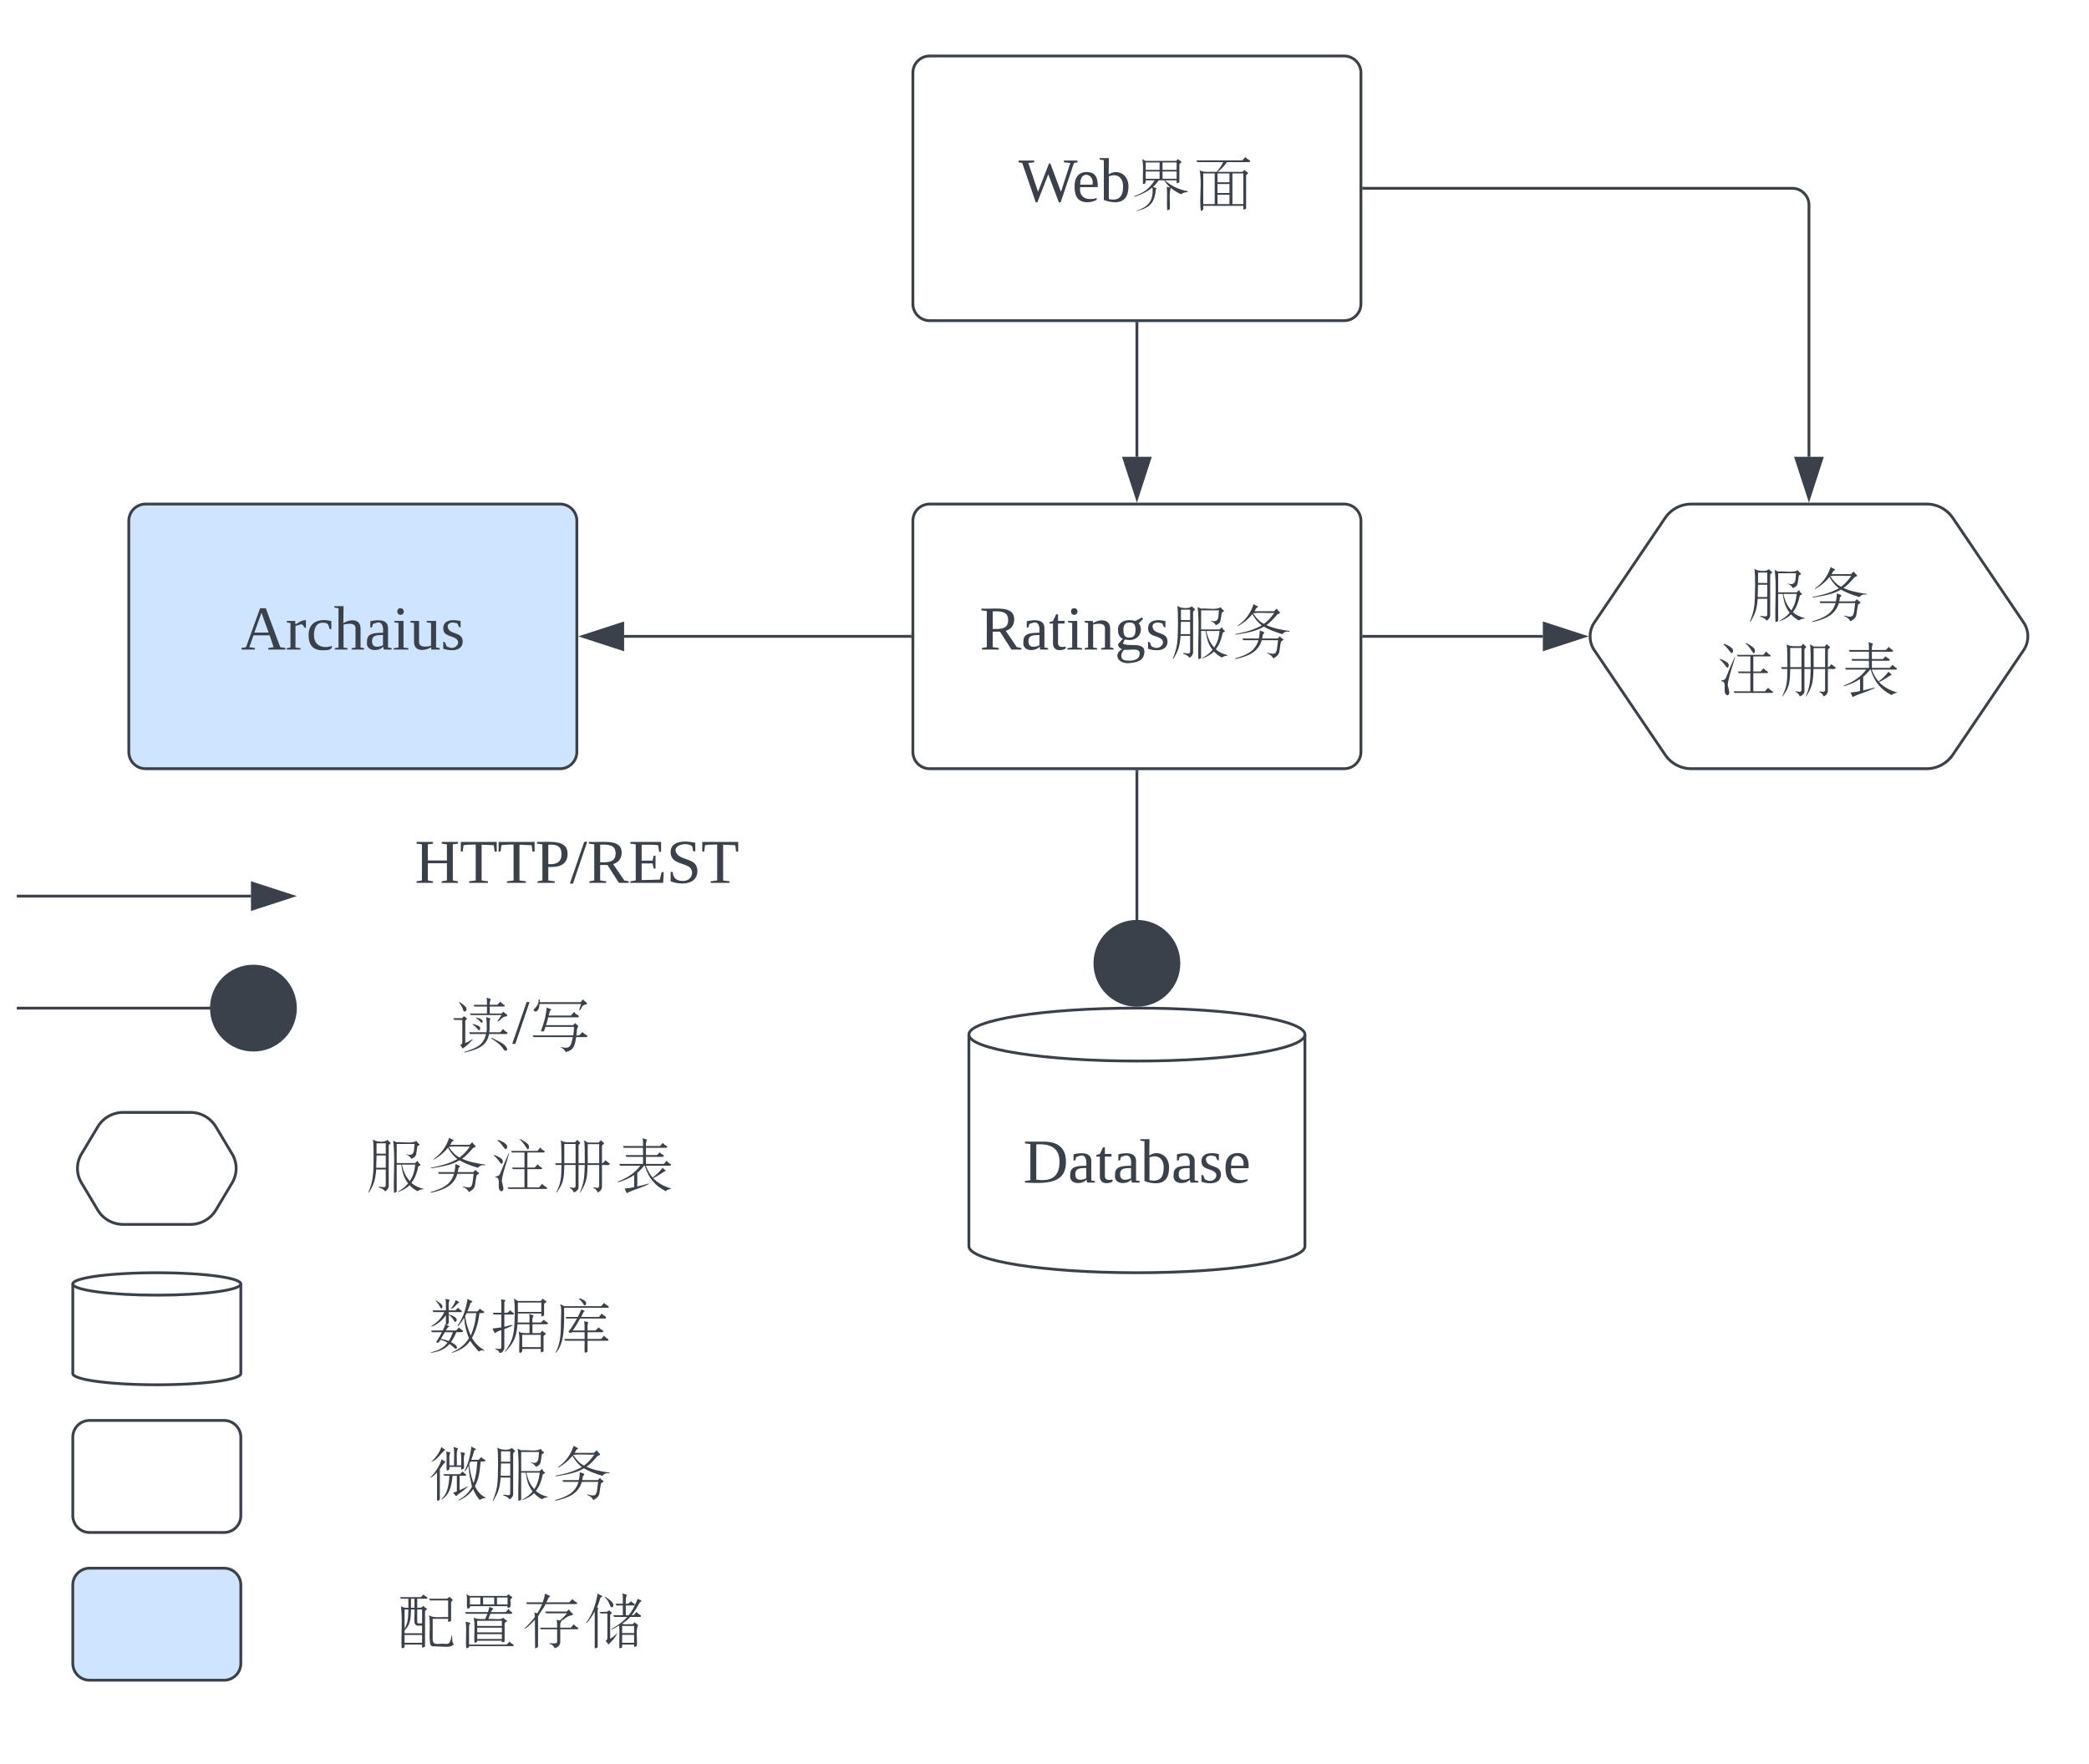 <svg xmlns="http://www.w3.org/2000/svg" xmlns:xlink="http://www.w3.org/1999/xlink" xmlns:lucid="lucid" width="746" height="630"><g transform="translate(-314 -320)" lucid:page-tab-id="0_0"><path d="M0 0h1870.87v1322.84H0z" fill="#fff"/><path d="M780 765.04c0 5.22-26.86 9.45-60 9.45s-60-4.24-60-9.46v-75.6c0-5.2 26.86-9.44 60-9.44s60 4.23 60 9.45z" stroke="#3a414a" fill="#fff"/><path d="M780 689.45c0 5.22-26.86 9.45-60 9.45s-60-4.23-60-9.45" stroke="#3a414a" fill="none"/><use xlink:href="#a" transform="matrix(1,0,0,1,665,703.898) translate(14.414 38.403)"/><path d="M908.63 504.97A11.3 11.3 0 0 1 918 500h84a11.3 11.3 0 0 1 9.37 4.97l25.26 37.3a8.86 8.86 0 0 1 0 9.94l-25.27 37.32a11.3 11.3 0 0 1-9.36 4.97h-84a11.3 11.3 0 0 1-9.37-4.98l-25.26-37.3a8.86 8.86 0 0 1 0-9.94z" stroke="#3a414a" fill="#fff"/><use xlink:href="#b" transform="matrix(1,0,0,1,885,505) translate(52.783 33.715)"/><use xlink:href="#c" transform="matrix(1,0,0,1,885,505) translate(75.005 33.715)"/><use xlink:href="#d" transform="matrix(1,0,0,1,885,505) translate(41.672 60.382)"/><use xlink:href="#e" transform="matrix(1,0,0,1,885,505) translate(63.894 60.382)"/><use xlink:href="#f" transform="matrix(1,0,0,1,885,505) translate(86.116 60.382)"/><path d="M640 506a6 6 0 0 1 6-6h148a6 6 0 0 1 6 6v82.5a6 6 0 0 1-6 6H646a6 6 0 0 1-6-6z" stroke="#3a414a" fill="#fff"/><use xlink:href="#g" transform="matrix(1,0,0,1,652,512) translate(11.858 39.965)"/><use xlink:href="#h" transform="matrix(1,0,0,1,652,512) translate(79.698 39.965)"/><use xlink:href="#i" transform="matrix(1,0,0,1,652,512) translate(101.92 39.965)"/><path d="M640 346a6 6 0 0 1 6-6h148a6 6 0 0 1 6 6v82.5a6 6 0 0 1-6 6H646a6 6 0 0 1-6-6z" stroke="#3a414a" fill="#fff"/><use xlink:href="#j" transform="matrix(1,0,0,1,652,352) translate(25.747 39.965)"/><use xlink:href="#k" transform="matrix(1,0,0,1,652,352) translate(65.809 39.965)"/><use xlink:href="#l" transform="matrix(1,0,0,1,652,352) translate(88.031 39.965)"/><path d="M360 506a6 6 0 0 1 6-6h148a6 6 0 0 1 6 6v82.5a6 6 0 0 1-6 6H366a6 6 0 0 1-6-6z" stroke="#3a414a" fill="#cfe4ff"/><use xlink:href="#m" transform="matrix(1,0,0,1,372,512) translate(28 39.965)"/><path d="M801 387.24h153a6 6 0 0 1 6 6v89.88" stroke="#3a414a" fill="none"/><path d="M801 387.74h-.5v-1h.5z" stroke="#3a414a" stroke-width=".05" fill="#3a414a"/><path d="M960 497.88l-4.63-14.26h9.26z" stroke="#3a414a" fill="#3a414a"/><path d="M801 547.24h63.96" stroke="#3a414a" fill="none"/><path d="M801 547.74h-.5v-1h.5z" stroke="#3a414a" stroke-width=".05" fill="#3a414a"/><path d="M879.72 547.24l-14.26 4.64v-9.27z" stroke="#3a414a" fill="#3a414a"/><path d="M720 435.5v47.62" stroke="#3a414a" fill="none"/><path d="M720.5 435.5h-1v-.5h1z" stroke="#3a414a" stroke-width=".05" fill="#3a414a"/><path d="M720 497.88l-4.63-14.26h9.26z" stroke="#3a414a" fill="#3a414a"/><path d="M639 547.24H536.88" stroke="#3a414a" fill="none"/><path d="M639.5 547.74h-.5v-1h.5z" stroke="#3a414a" stroke-width=".05" fill="#3a414a"/><path d="M522.12 547.24l14.26-4.63v9.28z" stroke="#3a414a" fill="#3a414a"/><path d="M720 595.5v53.67" stroke="#3a414a" fill="none"/><path d="M720.5 595.5h-1v-.5h1z" stroke="#3a414a" stroke-width=".05" fill="#3a414a"/><path d="M735 664c0 8.28-6.72 15-15 15-8.28 0-15-6.72-15-15 0-8.28 6.72-15 15-15 8.28 0 15 6.72 15 15z" stroke="#3a414a" fill="#3a414a"/><path d="M320.5 640h83.12M320.5 640h-.5" stroke="#3a414a" fill="none"/><path d="M418.38 640l-14.26 4.63v-9.26z" stroke="#3a414a" fill="#3a414a"/><path d="M320.5 680h69.17M320.5 680h-.5" stroke="#3a414a" fill="none"/><path d="M419.5 680c0 8.28-6.72 15-15 15-8.28 0-15-6.72-15-15 0-8.28 6.72-15 15-15 8.28 0 15 6.72 15 15z" stroke="#3a414a" fill="#3a414a"/><path d="M348.9 722.4a10.6 10.6 0 0 1 9.1-5.16h24a10.6 10.6 0 0 1 9.1 5.15l5.8 9.7a10 10 0 0 1 0 10.3l-5.8 9.7a10.6 10.6 0 0 1-9.1 5.14h-24a10.6 10.6 0 0 1-9.1-5.14l-5.8-9.7a10 10 0 0 1 0-10.3zM400 810.5c0 2.2-13.43 4-30 4s-30-1.8-30-4v-32c0-2.22 13.43-4 30-4s30 1.78 30 4z" stroke="#3a414a" fill="#fff"/><path d="M400 778.5c0 2.2-13.43 4-30 4s-30-1.8-30-4" stroke="#3a414a" fill="none"/><path d="M340 833.24a6 6 0 0 1 6-6h48a6 6 0 0 1 6 6v28a6 6 0 0 1-6 6h-48a6 6 0 0 1-6-6z" stroke="#3a414a" fill="#fff"/><path d="M340 886a6 6 0 0 1 6-6h48a6 6 0 0 1 6 6v28a6 6 0 0 1-6 6h-48a6 6 0 0 1-6-6z" stroke="#3a414a" fill="#cfe4ff"/><path d="M440 606a6 6 0 0 1 6-6h148a6 6 0 0 1 6 6v48a6 6 0 0 1-6 6H446a6 6 0 0 1-6-6z" stroke="#000" stroke-opacity="0" fill="#fff" fill-opacity="0"/><use xlink:href="#n" transform="matrix(1,0,0,1,445,605) translate(17.13 30.278)"/><path d="M380 663.24a6 6 0 0 1 6-6h228a6 6 0 0 1 6 6v48a6 6 0 0 1-6 6H386a6 6 0 0 1-6-6z" stroke="#000" stroke-opacity="0" fill="#fff" fill-opacity="0"/><use xlink:href="#o" transform="matrix(1,0,0,1,385,662.244) translate(89.691 30.278)"/><use xlink:href="#p" transform="matrix(1,0,0,1,385,662.244) translate(118.086 30.278)"/><path d="M380 713.24a6 6 0 0 1 6-6h228a6 6 0 0 1 6 6v48a6 6 0 0 1-6 6H386a6 6 0 0 1-6-6z" stroke="#000" stroke-opacity="0" fill="#fff" fill-opacity="0"/><g><use xlink:href="#b" transform="matrix(1,0,0,1,385,712.244) translate(59.444 30.278)"/><use xlink:href="#q" transform="matrix(1,0,0,1,385,712.244) translate(81.667 30.278)"/><use xlink:href="#r" transform="matrix(1,0,0,1,385,712.244) translate(103.889 30.278)"/><use xlink:href="#e" transform="matrix(1,0,0,1,385,712.244) translate(126.111 30.278)"/><use xlink:href="#f" transform="matrix(1,0,0,1,385,712.244) translate(148.333 30.278)"/></g><path d="M380 770.5a6 6 0 0 1 6-6h228a6 6 0 0 1 6 6v48a6 6 0 0 1-6 6H386a6 6 0 0 1-6-6z" stroke="#000" stroke-opacity="0" fill="#fff" fill-opacity="0"/><g><use xlink:href="#s" transform="matrix(1,0,0,1,385,769.488) translate(81.667 30.278)"/><use xlink:href="#t" transform="matrix(1,0,0,1,385,769.488) translate(103.889 30.278)"/><use xlink:href="#u" transform="matrix(1,0,0,1,385,769.488) translate(126.111 30.278)"/></g><path d="M380 823.24a6 6 0 0 1 6-6h228a6 6 0 0 1 6 6v48a6 6 0 0 1-6 6H386a6 6 0 0 1-6-6z" stroke="#000" stroke-opacity="0" fill="#fff" fill-opacity="0"/><g><use xlink:href="#v" transform="matrix(1,0,0,1,385,822.244) translate(81.667 30.278)"/><use xlink:href="#w" transform="matrix(1,0,0,1,385,822.244) translate(103.889 30.278)"/><use xlink:href="#x" transform="matrix(1,0,0,1,385,822.244) translate(126.111 30.278)"/></g><path d="M380 876a6 6 0 0 1 6-6h228a6 6 0 0 1 6 6v48a6 6 0 0 1-6 6H386a6 6 0 0 1-6-6z" stroke="#000" stroke-opacity="0" fill="#fff" fill-opacity="0"/><g><use xlink:href="#y" transform="matrix(1,0,0,1,385,875) translate(70.556 30.278)"/><use xlink:href="#z" transform="matrix(1,0,0,1,385,875) translate(92.778 30.278)"/><use xlink:href="#A" transform="matrix(1,0,0,1,385,875) translate(115 30.278)"/><use xlink:href="#B" transform="matrix(1,0,0,1,385,875) translate(137.222 30.278)"/></g><defs><path fill="#3a414a" d="M75-17c87 13 134-18 134-103 0-78-51-106-134-100v203zm171-102C246 5 139 7 10 0v-9l31-5v-208l-31-4v-10h107c82 0 129 35 129 117" id="C"/><path fill="#3a414a" d="M32-163c41-10 102-14 102 39v112c8 3 24-2 21 12h-45l-4-17C83 13 3 13 13-46c-2-50 45-50 92-51 4-36-5-70-42-56-6 2-12 4-16 6-4 7 0 23-15 20v-36zM42-47c0 41 41 33 63 22v-59c-34 1-63-1-63 37" id="D"/><path fill="#3a414a" d="M54-38c-1 25 24 26 44 20v12C71 10 25 9 25-35v-115H4c-2-14 14-10 21-15l18-38h11v38h38v15H54v112" id="E"/><path fill="#3a414a" d="M53-14c58 12 82-15 82-73 0-52-35-77-82-58v131zM89 4C64 4 42-2 24-9v-229l-24-4v-8h53l-1 94c48-33 114-4 114 69 0 57-23 91-77 91" id="F"/><path fill="#3a414a" d="M41-130c7 48 86 23 86 84 0 56-69 57-112 41v-40c20 0 9 29 31 31 35 19 77-26 41-50-27-18-72-13-72-59 0-50 58-52 100-41v36c-19 1-8-25-28-25-21-7-50-1-46 23" id="G"/><path fill="#3a414a" d="M84-170c49 0 66 33 63 87H46c-8 60 38 80 95 63v10C128-2 108 4 88 4 34 4 14-29 14-84c-1-54 22-86 70-86zm33 73c12-57-57-82-69-24-1 7-2 15-2 24h71" id="H"/><g id="a"><use transform="matrix(0.062,0,0,0.062,0,0)" xlink:href="#C"/><use transform="matrix(0.062,0,0,0.062,15.988,0)" xlink:href="#D"/><use transform="matrix(0.062,0,0,0.062,25.802,0)" xlink:href="#E"/><use transform="matrix(0.062,0,0,0.062,31.975,0)" xlink:href="#D"/><use transform="matrix(0.062,0,0,0.062,41.79,0)" xlink:href="#F"/><use transform="matrix(0.062,0,0,0.062,52.901,0)" xlink:href="#D"/><use transform="matrix(0.062,0,0,0.062,62.716,0)" xlink:href="#G"/><use transform="matrix(0.062,0,0,0.062,71.358,0)" xlink:href="#H"/></g><path fill="#3a414a" d="M135-217c0-7 19-14 7-19-5-3-9-8-14-14-15 17-67 13-84-2 3 16 4 49 4 101C47-40 45-16 18 53l3 1C48 9 58-16 63-79h55v89c0 22-21 9-40 10v4c17 5 29 12 36 23 8-3 21-17 21-30v-234zM63-89l2-71h53v71H63zm2-81v-60h53v60H65zm235-42c1-5 22-7 8-16-5-3-10-9-14-16-24 17-77 5-114 8l-19-9c11 91 1 200 4 298 3 5 13-2 16-4v-156h26c8 52 17 79 40 108-14 18-29 30-60 48l1 2c29-11 50-22 67-40 13 14 29 27 46 35 9-7 20-11 33-11v-3c-28-7-52-18-68-34 20-28 29-48 40-96 6-3 21-7 7-13-4-4-8-10-12-18l-14 13H181v-110h103c-5 30 5 76-48 59v2c15 6 24 14 30 25 33-17 24-18 34-72zm-89 105h77c-6 46-14 67-31 95-24-26-37-54-46-95" id="I"/><use transform="matrix(0.062,0,0,0.062,0,0)" xlink:href="#I" id="b"/><path fill="#3a414a" d="M130-221c6-6 7-18 17-22 6-2 5-5-2-8-6-2-13-6-20-11-18 55-47 92-91 124l3 2c35-20 57-40 81-68 16 29 35 50 54 65-49 26-81 35-153 50l3 3c68-11 117-19 162-46 26 15 61 30 106 43 13-13 23-17 42-14v-4c-54-8-94-16-133-34 18-12 36-31 60-58 1-7 27-8 15-18-5-4-11-11-16-19l-16 15H130zm114 10c-23 32-36 45-59 63-25-12-41-30-63-61 35-6 83 0 122-2zM203 22c17 4 28 16 36 29 44-27 29-29 44-97 4-5 24-10 8-17-5-3-10-7-14-14l-13 13h-90c4-10 1-26 11-29 6-11-14-10-24-18-1 18-3 33-6 47H60l6 10h87C134 8 90 30 18 51l1 4C94 39 152 14 172-54h94c-10 76-4 88-63 72v4" id="J"/><use transform="matrix(0.062,0,0,0.062,0,0)" xlink:href="#J" id="c"/><path fill="#3a414a" d="M45-245c25 17 30 36 46 49 12-1 12-22 2-29-7-8-22-16-45-25zm-22 86c23 16 29 34 43 47 12 0 12-20 3-28-8-6-21-15-43-23zM69 47c22-9-2-48 1-67 9-54 29-103 42-153l-2-1C89-128 73-88 59-54c-6 14-14 12-26 16v4c40 1-1 73 36 81zm104-298c24 19 31 39 45 56 12-1 10-21 2-30-8-8-23-19-46-30zm118 45l-16 20H122l6 9h72v87h-72l5 9h67V24h-97l6 9h214c11 0 10-8 1-11-10-6-17-12-22-19l-18 21h-67V-81h77c10 0 10-7 2-11-9-4-15-11-20-17l-17 19h-42v-87h92c10 0 10-7 2-11-9-4-15-11-20-18" id="K"/><use transform="matrix(0.062,0,0,0.062,0,0)" xlink:href="#K" id="d"/><path fill="#3a414a" d="M153-217c0-7 17-13 7-19-5-3-9-8-14-14l-13 14c-31 0-67 4-82-12 3 19 4 70 4 133H18l5 10h32C54-19 50-1 25 53l2 1C62 4 70-14 71-105h65V14c0 20-16 11-33 10v4c12 6 19 13 23 25 9-2 30-16 27-31v-127h36c-2 80-6 104-28 158l2 1c31-51 41-74 42-159h67V14c-1 20-16 11-33 10v4c14 5 19 14 25 25 9-2 24-16 24-31v-127c15-2 41 6 46-6-6-8-21-14-25-22-7 6-10 16-21 18v-100c1-7 20-13 8-20-5-3-9-7-14-13l-13 14h-62l-22-13c4 14 4 86 4 132h-36v-102zM71-115v-111h65v111H71zm135 0v-110h66v110h-66" id="L"/><use transform="matrix(0.062,0,0,0.062,0,0)" xlink:href="#L" id="e"/><path fill="#3a414a" d="M224-29c26-11 48-29 73-43-4-7-12-8-18-17-18 23-37 42-58 56-16-19-28-40-39-68h138c9 0 10-9 1-11-8-5-14-11-19-17l-16 18H183v-41h96c8 0 10-8 2-11-8-5-15-9-19-15l-15 16h-64v-42h115c7 0 11-8 2-11-8-5-15-11-20-17l-16 18h-81c-2-18 3-27 6-37l-26-8c4 10 3 30 3 45H50l5 10h111v42H65l5 10h96v41H29l5 10h117C116-56 76-31 21-9l1 4c37-11 68-25 93-42v69c-18 5-40 8-56 9 6 4 12 37 21 22 33-16 68-23 120-48l-2-3c-25 7-46 13-65 17v-79c14-11 27-25 40-41h3c23 76 63 117 121 147 8-10 22-11 33-15-47-14-77-31-106-60" id="M"/><use transform="matrix(0.062,0,0,0.062,0,0)" xlink:href="#M" id="f"/><path fill="#3a414a" d="M199-173c-1 36-21 56-49 65l64 94 26 5v9h-57l-66-103H75v89l35 5v9H13v-9l28-5v-208l-31-4v-10c80 4 190-20 189 63zM75-119c50 2 89-1 89-51 0-49-39-52-89-50v101" id="N"/><path fill="#3a414a" d="M47-200c-23 0-25-39 0-38 13 0 18 7 20 19-1 11-8 19-20 19zM65-12l28 4v8H8v-8l28-4v-141l-24-4v-8h53v153" id="O"/><path fill="#3a414a" d="M125-118c4-37-41-34-68-26v132l23 4v8H8C5-13 21-9 28-12v-141c-7-3-23 1-20-12h47l2 13c31-23 98-29 98 31v109c7 3 23-1 20 12h-72v-8l22-4v-106" id="P"/><path fill="#3a414a" d="M141-152c28 39 5 97-54 97-9 0-20-2-27-3L49-35c29 22 130-14 124 52-4 45-38 57-88 61C21 83-8 26 45-2 33-6 22-15 21-31l28-31c-19-9-28-26-28-51-2-51 53-65 100-52l38-20 7 8zM85 64c35 0 61-11 61-42 0-35-57-17-89-21-9 8-16 19-17 34 0 25 19 29 45 29zM52-113c1 26 7 46 35 44 28-1 34-16 35-44 0-26-6-43-34-43s-36 17-36 43" id="Q"/><g id="g"><use transform="matrix(0.062,0,0,0.062,0,0)" xlink:href="#N"/><use transform="matrix(0.062,0,0,0.062,14.815,0)" xlink:href="#D"/><use transform="matrix(0.062,0,0,0.062,24.63,0)" xlink:href="#E"/><use transform="matrix(0.062,0,0,0.062,30.802,0)" xlink:href="#O"/><use transform="matrix(0.062,0,0,0.062,36.975,0)" xlink:href="#P"/><use transform="matrix(0.062,0,0,0.062,48.086,0)" xlink:href="#Q"/><use transform="matrix(0.062,0,0,0.062,59.198,0)" xlink:href="#G"/></g><use transform="matrix(0.062,0,0,0.062,0,0)" xlink:href="#I" id="h"/><use transform="matrix(0.062,0,0,0.062,0,0)" xlink:href="#J" id="i"/><path fill="#3a414a" d="M319-222L242 5h-10l-61-162L108 5h-9L21-222l-21-4v-10h90v10l-34 4 56 166 63-163h8l61 163 54-166-37-4v-10h78v10" id="R"/><g id="j"><use transform="matrix(0.062,0,0,0.062,0,0)" xlink:href="#R"/><use transform="matrix(0.062,0,0,0.062,19.136,0)" xlink:href="#H"/><use transform="matrix(0.062,0,0,0.062,28.951,0)" xlink:href="#F"/></g><path fill="#3a414a" d="M280-212c-2-9 22-13 7-21-5-3-10-6-15-12l-11 11H85l-19-10c9 40 2 94 4 141 10 7 18-4 16-19h52C102-69 82-56 19-30l3 3c49-18 74-30 103-54C132 1 96 32 33 53l1 2C112 35 137 7 145-72c2 0 3-2 3-5l-20-7c11-10 22-23 33-38h32c12 19 25 34 36 43-5-4-18-3-22-6 5 40-1 94 3 136 5-3 13-3 15-8 2-39-6-96 6-121 19 15 39 28 59 36 9-8 22-12 37-12l1-5c-53-11-99-32-130-63h66c1 5-2 15 2 17 4-2 12-3 14-7v-100zM86-131v-42h80v42H86zm97-42h81v42h-81v-42zm-97-9v-43h80v43H86zm97-43h81v43h-81v-43" id="S"/><use transform="matrix(0.062,0,0,0.062,0,0)" xlink:href="#S" id="k"/><path fill="#3a414a" d="M306-151c1-7 21-11 5-19-4-3-9-6-14-12l-13 11H142c22-16 39-35 53-56h126c11 0 11-9 2-12-9-5-16-11-21-17l-18 19H19l6 10h149c-8 19-21 37-38 56-34-2-78 6-98-10 15 67-3 163 7 235 14-1 16-13 14-29h231c1 7-2 19 2 22 4-2 12-3 14-7v-191zM59 15v-177h66V15H59zm82 0v-54h69v54h-69zm86 0v-177h63V15h-63zm-86-64v-52h69v52h-69zm0-62v-51h69v51h-69" id="T"/><use transform="matrix(0.062,0,0,0.062,0,0)" xlink:href="#T" id="l"/><path fill="#3a414a" d="M81-9v9H4v-9l26-5 81-224h33l83 224 30 5v9h-99v-9l31-5-23-68H73L49-14zm38-203L78-98h82" id="U"/><path fill="#3a414a" d="M57-145c16-10 35-24 60-25v45c-19 1-8-30-40-17l-20 6v124l29 4v8H7v-8l21-4v-141c-8-3-24 2-21-12h48" id="V"/><path fill="#3a414a" d="M45-84c0 64 52 80 104 63 1 25-30 25-55 25-56 0-80-32-80-88 0-76 62-98 131-80v46h-10c-5-15-4-31-23-35-47-10-67 21-67 69" id="W"/><path fill="#3a414a" d="M126-119c3-38-42-31-69-25v132l23 4v8H7v-8l21-4v-226l-24-4v-8h53l-1 98c31-22 99-31 99 31v109c7 3 23-1 20 12h-71v-8l22-4v-107" id="X"/><path fill="#3a414a" d="M124-13C89 8 26 15 26-45v-108c-8-3-24 2-21-12h50v118c-3 37 42 32 69 25v-131l-25-4v-8h54v153c8 3 24-2 21 12h-48" id="Y"/><g id="m"><use transform="matrix(0.062,0,0,0.062,0,0)" xlink:href="#U"/><use transform="matrix(0.062,0,0,0.062,15.988,0)" xlink:href="#V"/><use transform="matrix(0.062,0,0,0.062,23.333,0)" xlink:href="#W"/><use transform="matrix(0.062,0,0,0.062,33.148,0)" xlink:href="#X"/><use transform="matrix(0.062,0,0,0.062,44.259,0)" xlink:href="#D"/><use transform="matrix(0.062,0,0,0.062,54.074,0)" xlink:href="#O"/><use transform="matrix(0.062,0,0,0.062,60.247,0)" xlink:href="#Y"/><use transform="matrix(0.062,0,0,0.062,71.358,0)" xlink:href="#G"/></g><path fill="#3a414a" d="M10 0v-9l31-5v-208l-31-4v-10h95v10l-30 4v93h110v-93l-30-4v-10h94v10l-30 4v208l30 5v9h-94v-9l30-5v-99H75v99l30 5v9H10" id="Z"/><path fill="#3a414a" d="M55 0v-9l38-5v-207c-22 1-53 0-70 4l-5 37H7v-56h207v56h-12l-5-37-70-3v206l37 5v9H55" id="aa"/><path fill="#3a414a" d="M75-108c48 3 76-12 76-58s-28-57-76-54v112zm111-58c-1 60-46 78-111 74v78l37 5v9H13v-9l28-5v-208l-31-4v-10c81 1 178-14 176 70" id="ab"/><path fill="#3a414a" d="M18 4H0l83-241h17" id="ac"/><path fill="#3a414a" d="M10-9l31-5v-208l-31-4v-10h177v57h-11l-6-38c-28-4-63-3-95-3v92h63l6-28h11v73h-11l-6-29H75v96l105-3 10-43h12l-3 62H10v-9" id="ad"/><path fill="#3a414a" d="M178-68c0 79-95 82-154 59v-54h12c1 35 22 52 60 52 50 0 69-58 33-82-39-24-105-21-105-85 0-67 86-66 142-53v49h-12l-6-29c-31-27-121-7-89 42 28 43 119 24 119 101" id="ae"/><g id="n"><use transform="matrix(0.062,0,0,0.062,0,0)" xlink:href="#Z"/><use transform="matrix(0.062,0,0,0.062,15.988,0)" xlink:href="#aa"/><use transform="matrix(0.062,0,0,0.062,29.506,0)" xlink:href="#aa"/><use transform="matrix(0.062,0,0,0.062,43.025,0)" xlink:href="#ab"/><use transform="matrix(0.062,0,0,0.062,55.37,0)" xlink:href="#ac"/><use transform="matrix(0.062,0,0,0.062,61.543,0)" xlink:href="#N"/><use transform="matrix(0.062,0,0,0.062,76.358,0)" xlink:href="#ad"/><use transform="matrix(0.062,0,0,0.062,89.877,0)" xlink:href="#ae"/><use transform="matrix(0.062,0,0,0.062,102.222,0)" xlink:href="#aa"/></g><path fill="#3a414a" d="M85-182c14-2 13-24 0-32-7-7-18-16-34-25 9 20 19 24 25 48 2 5 5 9 9 9zm3 55c0-9 16-11 6-19-4-2-8-5-13-10l-11 12H19l6 10h46V-4c0 7-4 11-12 15 6 7 11 14 14 20 21-14 39-31 57-51l-1-3c-14 9-27 17-41 22v-126zm141-94c-2-17 3-24 7-33l-26-8c4 9 3 27 3 41h-77l5 10h72v40h-99l6 9h177l-24 36c15 3 25-29 51-28 18-10-11-16-15-28l-12 11h-68v-40h79c9 0 10-10 1-11-8-5-14-11-19-17l-17 18h-44zm-79 76c18 10 22 21 33 29 16-17-9-27-32-32zm-20 37c19 12 25 24 36 34 9 0 11-16 3-22-6-4-18-10-37-15zM84 54c68-17 129-34 141-107h99c8 0 11-7 3-11-9-4-16-12-21-18l-16 19h-64c6-23-3-63 7-79l-26-9c3 2 5 25 5 69 0 7-1 13-2 19H110l5 10h93C190 16 153 26 82 51zm156-85l-2 4c31 19 56 38 71 63 6 10 20 11 21-3-14-32-44-40-90-64" id="af"/><g id="o"><use transform="matrix(0.062,0,0,0.062,0,0)" xlink:href="#af"/><use transform="matrix(0.062,0,0,0.062,22.222,0)" xlink:href="#ac"/></g><path fill="#3a414a" d="M288-188c12-7 12-33 35-34 9-1 10-10 3-14-6-4-12-9-18-16l-14 16H59c-1-6 4-19-6-16 0 34-16 43-30 60 2 6 6 9 13 10 16-4 20-23 22-44h239c-3 17-13 29-9 38zm-177 29c3-13 4-30 15-34-5-6-19-7-27-13-4 52-18 95-33 136 1 4 11 1 16 2 5-7 6-17 10-26h164c0 17-1 33-4 49H18l5 10h227c-10 32-8 61-41 61-8 0-17-1-28-4v3c15 6 22 16 28 26 48-12 51-36 60-86h57c10 0 10-9 1-12-10-6-17-11-22-18-10 9-13 24-35 20 4-15 0-43 12-52-4-8-12-9-18-19l-13 12H95c5-14 9-29 13-45h171c7 0 7-9 1-12-9-4-17-10-23-19l-19 21H111" id="ag"/><use transform="matrix(0.062,0,0,0.062,0,0)" xlink:href="#ag" id="p"/><use transform="matrix(0.062,0,0,0.062,0,0)" xlink:href="#J" id="q"/><use transform="matrix(0.062,0,0,0.062,0,0)" xlink:href="#K" id="r"/><path fill="#3a414a" d="M48-245c15 16 22 30 30 44 8 0 11-16 4-22-3-5-13-13-32-25zm85 45c21-2 32-27 50-37-4-6-14-7-20-14-7 22-17 36-30 51zm28 76c23-21-14-36-39-44v-13h69c9 1 9-8 2-10-7-4-13-10-17-15l-15 15h-39c1-20-4-48 6-59-5-5-20-4-25-8 4 12 3 47 3 67H29l5 10h63c-18 38-42 60-74 80l2 4c36-16 60-36 81-66v54l-4-2c-2 10-7 22-14 36H21l5 10h57C75-49 64-30 50-8c11 11 21-5 24-14 16 5 30 10 41 17-22 30-50 45-96 56v3c51-7 83-23 108-51 20 12 22 21 36 28 4-1 7-4 7-10-6-15-18-19-35-29 9-13 18-27 31-57 13-1 52 3 35-11-7-6-16-11-20-17l-16 18h-59c4-9 11-19 19-23-1-5-12-5-17-9 23-1 12-36 14-58 16 11 20 16 31 34 2 4 4 7 8 7zm-14 59c-10 25-18 42-25 51-11-5-27-9-45-13l23-38h47zm109 33c22-41 35-79 43-143 11 0 38 2 24-11-8-3-15-8-20-15l-16 16h-57c6-13 11-29 17-47 3-4 20-8 5-14-7-2-13-6-21-12-11 65-27 112-58 155l3 3c14-15 25-31 35-49 3 44 13 84 28 119-24 37-52 60-99 81l1 3c47-15 82-35 105-70 10 17 27 38 49 62 13-6 20-11 32-3l1-4c-35-21-54-41-72-71zm-7-14c-12-28-28-69-32-114 3-5 6-9 9-15h55c-6 58-16 92-32 129" id="ah"/><use transform="matrix(0.062,0,0,0.062,0,0)" xlink:href="#ah" id="s"/><path fill="#3a414a" d="M56 53c10 7 28-13 28-28V-83c15-6 32-13 51-22-14-6-37 8-51 8v-70h49c7 1 10-9 2-10-7-4-13-10-17-15-8 9-14 18-34 15v-60c-1-7 16-11 0-14-6 0-12-2-19-5 4 20 1 55 2 79H18l5 10h44v74l-52 7c5 5 9 22 17 27 4-8 21-14 35-18V25c-2 11-26 4-35 4v4c13 3 21 10 24 20zm257-279c0-9 24-13 7-21-4-3-10-6-15-12l-11 14H162l-23-14c4 13 5 42 5 86-2 125-9 151-56 219l3 1c44-50 62-74 69-158h69v51c-25 0-50 2-63-10 9 34 2 81 4 121 9 8 21-4 17-20h107c1 6-3 19 3 20 4-2 11-3 13-7v-85c0-9 23-12 7-21-5-3-10-6-15-12l-11 14h-45v-51h84c7 1 6-8 2-11-8-3-15-8-20-15l-17 16h-49c-2-19 1-32 7-41l-26-8c4 12 1 33 2 49h-68c1-15 1-33 1-52h135c1 6-3 16 3 17 4-2 11-3 13-7v-63zM187 21v-71h107v71H187zm-25-257h135v54H162v-54" id="ai"/><use transform="matrix(0.062,0,0,0.062,0,0)" xlink:href="#ai" id="t"/><path fill="#3a414a" d="M156-256c16 12 22 26 31 37 10 1 14-20 4-25-5-5-16-11-32-17zM22 54C74-1 70-101 70-206h251c8 1 8-8 2-11-9-4-16-9-22-17l-18 19H71l-24-12c10 26 5 59 5 91C52-61 49 2 21 51zM205-75c1-16-3-38 5-46-4-6-20-4-25-8 3 9 3 37 3 54h-68c15-21 28-44 42-69h147c11-12-17-17-22-29l-16 20H168c7-12 11-28 21-35l-20-8c-6 15-13 29-20 43H78l6 9h60c-16 30-31 53-49 76 3 5 15 12 20 3h73v39H70l6 10h112c1 23-2 49 1 70 5-3 14-3 16-8v-62h116c8-2 5-9-2-12-6-4-12-9-19-17l-17 19h-78v-39h85c8-1 6-10-1-13-6-3-13-7-20-15l-18 18h-46" id="aj"/><use transform="matrix(0.062,0,0,0.062,0,0)" xlink:href="#aj" id="u"/><path fill="#3a414a" d="M80-255c-13 37-33 61-58 85 32-7 54-48 80-69-6-4-15-9-22-16zm-9 127c11-11 18-31 33-40-4-7-15-8-22-17-15 45-38 78-67 107 15-2 26-19 40-30V53c3 5 14-2 16-6v-175zm98-21c2-33-6-79 7-98l-26-8c7 28 1 72 3 106h-27c2-24-5-58 6-72-3-7-20-4-25-8 7 26 0 79 4 110 10-2 18-5 15-21h68c0 5-1 13 1 16 5-3 13-4 15-9 2-28-6-67 6-85-3-7-20-4-25-8 4 15 3 54 3 77h-25zM147 9c7 3 18 31 25 12 22-15 42-30 60-47l-1-2c-17 9-33 16-46 22v-83c13-1 50 4 34-10-7-4-13-10-17-15l-15 16H91c2 13 21 8 35 9-3 60-13 105-45 133l1 3c43-26 56-70 62-136h25V1c-8 3-16 6-22 8zm188 27c-28-11-48-37-62-65 23-45 26-71 33-142 11 0 37 2 24-11-8-3-15-8-20-15l-16 16h-42c6-14 11-31 17-53 2-3 19-9 3-13-6-2-12-6-19-11-7 57-18 100-40 140l3 3c8-10 14-21 20-32 4 57 13 84 20 121-20 36-38 53-76 76l1 4c42-22 59-35 82-66 10 24 23 48 39 62 9-7 20-11 33-11v-3zm-70-83c-12-32-20-67-25-108 3-5 4-12 8-16h39c-5 61-8 85-22 124" id="ak"/><use transform="matrix(0.062,0,0,0.062,0,0)" xlink:href="#ak" id="v"/><use transform="matrix(0.062,0,0,0.062,0,0)" xlink:href="#I" id="w"/><use transform="matrix(0.062,0,0,0.062,0,0)" xlink:href="#J" id="x"/><path fill="#3a414a" d="M165-158c-1-9 21-13 5-20-5-3-10-7-15-13-6 10-18 13-35 11v-52h52c9 1 9-8 2-10-7-4-14-9-18-14l-15 15H21l5 9h43v52c-19 2-32-2-43-9 10 72 1 161 4 240 9 7 21-3 17-19h101c1 6-3 17 3 18 4-2 12-3 14-7v-201zM47 22v-45h101v45H47zm57-192c5 32-14 90 18 93h26v44H47v-17c32-30 36-61 37-120h20zm44 80c-11-2-28 7-28-10v-70h28v80zm-44-90H84v-52h20v52zM47-60v-110h22c-1 51-3 80-22 110zm268-151c0-7 17-12 5-19-5-4-10-8-14-13l-14 11H188l6 10h104v96c-38-2-88 7-110-11 9 42 1 90 4 137 3 44 1 43 47 43 33 0 79 10 92-14-13-5-7-37-12-53-7 24-3 58-41 52-32-5-69 16-69-28v-116h89c1 6-3 17 3 18 4-3 12-2 14-7v-106" id="al"/><use transform="matrix(0.062,0,0,0.062,0,0)" xlink:href="#al" id="y"/><path fill="#3a414a" d="M298-225c0-8 21-13 5-20-5-2-10-7-15-13l-11 10H63l-19-10c10 22-2 61 7 84 7-3 17-3 14-15h217c-3 12 5 12 13 7 8-8 3-29 3-43zM65-199v-40h60v40H65zm76 0v-40h64v40h-64zm80 0v-40h61v40h-61zm44 110c-1-8 25-13 8-20-5-3-10-7-15-13-17 14-58 4-87 7l12-30h120c8 0 8-9 0-11-6-4-11-10-16-17l-15 18h-85c0-10 19-18 8-23-5-1-11-4-18-7-1 8-4 17-8 30H37l6 10h123l-13 30c-26 0-53 2-67-9 11 40 2 96 5 144 4 4 18-1 16-10h142c-3 12 5 10 13 6 2-1 3-2 3-3V-89zM107 0v-28h142V0H107zm0-38v-27h142v27H107zm0-37v-30h142v30H107zm-47 0c-1-9 14-15 2-20-9-1-17-3-22-5 8 45-1 106 4 154 6-4 18-1 16-13h252c7 1 6-7 2-10-8-3-15-9-20-16l-17 17H60V-75" id="am"/><use transform="matrix(0.062,0,0,0.062,0,0)" xlink:href="#am" id="z"/><path fill="#3a414a" d="M99-129c11-26 30-42 43-72h174c11 0 10-8 2-12-9-4-16-11-21-17l-18 19H147c6-12 11-28 22-36-6-5-20-8-29-15-3 17-8 34-14 51H30l6 10h87c-8 18-17 36-28 53-8-1-13-3-18-4 2 5 4 14 4 25-16 22-36 43-59 65l3 3c19-14 37-31 56-52l1 165c6-3 15-3 17-10v-173zm133 24c21-7 31-27 58-31 11-1 13-8 5-13-6-4-12-11-18-21l-13 12H140l6 10h120c-14 17-28 31-42 42-6-1-11-3-18-5 3 10 3 30 3 46h-99l5 9h94v74c-2 12-32 6-44 6v4c17 4 24 13 30 25 13-2 32-16 32-35v-74h96c9 0 11-9 2-11-9-5-15-12-20-18l-17 20h-61c-1-17 0-32 8-38 0-1-1-2-3-2" id="an"/><use transform="matrix(0.062,0,0,0.062,0,0)" xlink:href="#an" id="A"/><path fill="#3a414a" d="M84-167c1-8 8-13-4-15 7-15 13-34 20-55 2-4 20-7 5-13-6-2-13-6-21-12-12 71-32 121-66 168l3 2c19-20 34-45 46-67V50c1 9 10 0 14 0 2-1 3-2 3-4v-213zm82-15c13-4 10-23-2-34-8-6-24-23-42-28 20 20 23 25 34 53 2 5 6 9 10 9zm-10 45c1-9 17-11 6-18-4-2-8-6-12-11-7 14-34 9-55 10 3 15 29 7 45 9V-5c0 7-4 12-10 16 7 7 12 14 16 21 17-17 41-40 52-67-14 15-28 26-42 34v-136zm69 49c20-13 34-25 47-39h54c10 0 10-8 2-12-9-4-15-11-20-17-9 7-10 21-28 19 13-16 28-41 47-74 2-3 16-7 5-12-5-2-11-5-17-9-17 42-34 74-52 95h-17v-56h45c9 1 9-9 2-11-7-4-13-9-17-14-8 7-12 18-30 15-1-21 0-41 7-51l-26-8c4 15 1 40 2 59h-42l5 10h37v56h-56l6 10h76c-20 23-51 47-92 70l2 3c16-8 30-16 43-24 3 40 0 86 1 128 1 9 10 0 14 0 5-3 1-12 2-18h69c1 5-2 14 3 14 4-2 11-3 13-7 3-38-8-93 7-117-3-9-15-10-20-19l-11 12c-20-2-47 4-61-3zm0 110v-46h69v46h-69zm0-56v-41h69v41h-69" id="ao"/><use transform="matrix(0.062,0,0,0.062,0,0)" xlink:href="#ao" id="B"/></defs></g></svg>